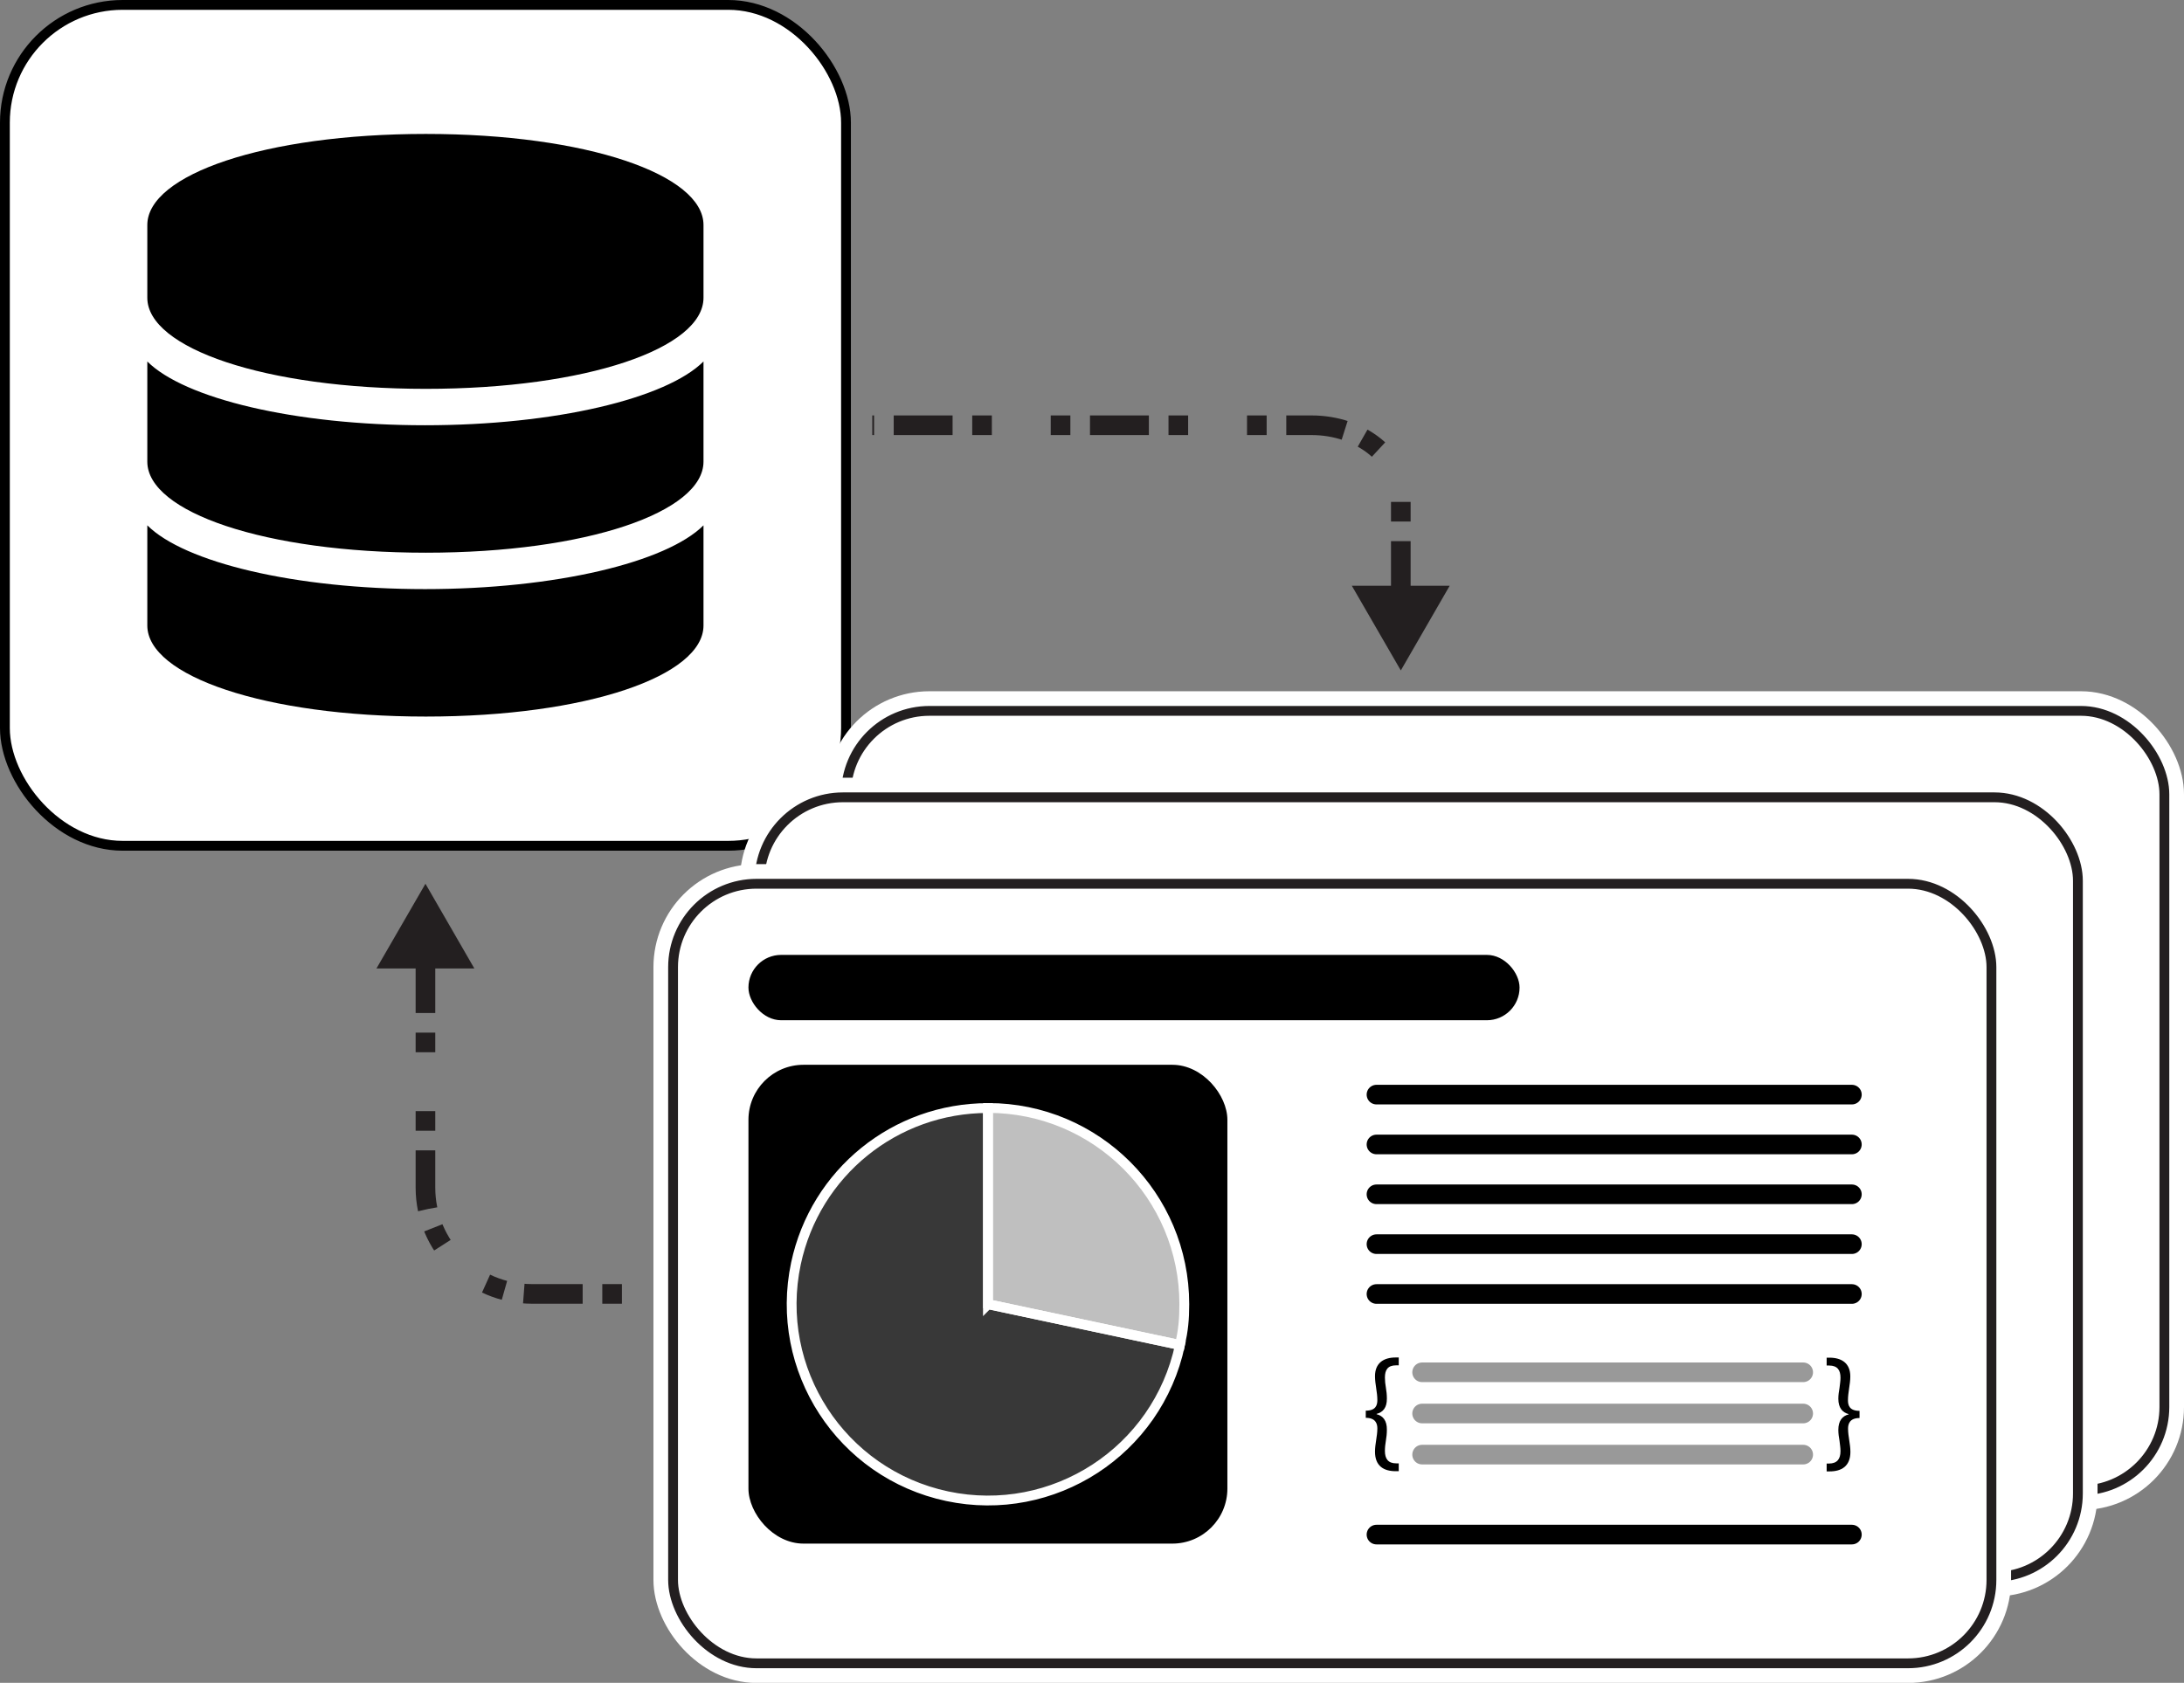 <?xml version="1.0" encoding="UTF-8"?>
<svg id="Layer_2" data-name="Layer 2" xmlns="http://www.w3.org/2000/svg" viewBox="0 0 222.53 171.51">
  <rect x="0" y="0" width="222.53" height="171.51" fill="#808080" stroke="none"/>
  <defs>
    <style>
      .cls-1 {
        stroke: #999;
      }

      .cls-1, .cls-2, .cls-3, .cls-4, .cls-5, .cls-6, .cls-7 {
        stroke-miterlimit: 10;
      }

      .cls-1, .cls-2, .cls-4, .cls-6 {
        fill: none;
      }

      .cls-1, .cls-4 {
        stroke-linecap: round;
      }

      .cls-1, .cls-4, .cls-6 {
        stroke-width: 2px;
      }

      .cls-8, .cls-3, .cls-5 {
        fill: #fff;
      }

      .cls-2, .cls-7 {
        stroke: #fff;
      }

      .cls-3, .cls-6 {
        stroke: #231f20;
      }

      .cls-4, .cls-5 {
        stroke: #000;
      }

      .cls-9 {
        opacity: .75;
      }

      .cls-6 {
        stroke-dasharray: 0 0 0 0 0 0 6 2 2 6 2 2;
      }

      .cls-7 {
        fill: #184fa8;
        stroke-width: 4px;
      }

      .cls-10 {
        opacity: .25;
      }

      .cls-11 {
        fill: #231f20;
      }

      .cls-12 {
        fill: #dfdfdf;
      }
    </style>
  </defs>
  <g id="Layer_1-2" data-name="Layer 1">
    <g>
      <rect class="cls-5" x=".5" y=".5" width="85.7" height="85.7" rx="12" ry="12"/>
      <path d="m43.39,13.65c-16.4,0-28.38,4.15-28.38,9.28v7.42c0,5.12,11.98,9.28,28.38,9.28s28.29-4.15,28.29-9.28v-7.42c0-5.13-11.89-9.28-28.29-9.28m-.09,29.69c-13.3,0-24.51-2.73-28.29-6.5v10.21c0,5.13,11.98,9.28,28.38,9.28s28.29-4.15,28.29-9.28v-10.21c-3.78,3.77-15.09,6.5-28.38,6.5m0,16.7c-13.3,0-24.51-2.73-28.29-6.5v10.21c0,5.13,11.98,9.28,28.38,9.28s28.29-4.15,28.29-9.28v-10.21c-3.78,3.77-15.09,6.5-28.38,6.5"/>
    </g>
    <g>
      <path class="cls-6" d="m142.73,61.15v-10.51c0-4.03-4.07-7.3-9.1-7.3h-44.75"/>
      <polygon class="cls-11" points="147.71 59.7 142.73 68.33 137.74 59.7 147.71 59.7"/>
    </g>
    <g>
      <rect class="cls-7" x="86.2" y="72.45" width="134.33" height="79.45" rx="8.5" ry="8.5"/>
      <rect class="cls-3" x="86.2" y="72.45" width="134.33" height="79.45" rx="8.5" ry="8.5"/>
    </g>
    <g>
      <rect class="cls-7" x="77.39" y="81.26" width="134.33" height="79.45" rx="8.5" ry="8.5"/>
      <rect class="cls-3" x="77.39" y="81.26" width="134.33" height="79.45" rx="8.5" ry="8.5"/>
    </g>
    <g>
      <path class="cls-6" d="m43.35,97.24v23.8c0,5.98,4.85,10.83,10.83,10.83h25.77"/>
      <polygon class="cls-11" points="38.36 98.7 43.35 90.07 48.33 98.7 38.36 98.7"/>
    </g>
    <g>
      <g>
        <rect class="cls-7" x="68.58" y="90.07" width="134.33" height="79.45" rx="8.5" ry="8.5"/>
        <rect class="cls-3" x="68.58" y="90.07" width="134.33" height="79.45" rx="8.5" ry="8.5"/>
      </g>
      <rect x="76.26" y="108.52" width="48.8" height="48.8" rx="5.61" ry="5.61"/>
      <g>
        <g>
          <g class="cls-10">
            <path class="cls-12" d="m100.67,132.92l19.56,4.16c-2.3,10.81-12.92,17.7-23.72,15.41-10.81-2.3-17.7-12.92-15.41-23.72,1.97-9.26,10.1-15.84,19.56-15.84v20Z"/>
          </g>
          <g class="cls-9">
            <path class="cls-8" d="m100.67,132.92v-20c11.05,0,20,8.95,20,20,0,1.57-.11,2.62-.44,4.16l-19.56-4.16Z"/>
          </g>
        </g>
        <g>
          <path class="cls-2" d="m100.67,132.92l19.56,4.16c-2.3,10.81-12.92,17.7-23.72,15.41-10.81-2.3-17.7-12.92-15.41-23.72,1.97-9.26,10.1-15.84,19.56-15.84v20Z"/>
          <path class="cls-2" d="m100.67,132.92v-20c11.05,0,20,8.95,20,20,0,1.57-.11,2.62-.44,4.16l-19.56-4.16Z"/>
        </g>
      </g>
      <rect x="76.26" y="97.32" width="78.57" height="6.66" rx="3.33" ry="3.33"/>
      <line class="cls-4" x1="140.25" y1="111.56" x2="188.69" y2="111.56"/>
      <line class="cls-4" x1="140.25" y1="121.72" x2="188.69" y2="121.72"/>
      <line class="cls-4" x1="140.25" y1="116.64" x2="188.69" y2="116.64"/>
      <line class="cls-4" x1="140.25" y1="126.8" x2="188.69" y2="126.8"/>
      <line class="cls-4" x1="140.25" y1="131.88" x2="188.69" y2="131.88"/>
      <line class="cls-4" x1="140.25" y1="156.4" x2="188.69" y2="156.4"/>
      <g>
        <line class="cls-1" x1="144.9" y1="139.86" x2="183.73" y2="139.86"/>
        <line class="cls-1" x1="144.9" y1="144.06" x2="183.73" y2="144.06"/>
        <line class="cls-1" x1="144.9" y1="148.25" x2="183.73" y2="148.25"/>
      </g>
      <path d="m139.16,143.77c1.03,0,1.18-.57,1.18-1.08,0-.41-.06-.81-.12-1.22-.06-.41-.12-.8-.12-1.21,0-1.34.87-1.91,2.11-1.91h.31v.8h-.26c-.86,0-1.15.46-1.15,1.25,0,.33.04.68.1,1.03.06.36.1.71.1,1.1.01.93-.39,1.4-1.05,1.57v.03c.65.16,1.06.65,1.05,1.58,0,.39-.04.76-.1,1.11-.06.36-.1.7-.1,1.05,0,.81.33,1.27,1.15,1.27h.26v.8h-.31c-1.21,0-2.11-.52-2.11-1.99,0-.39.06-.8.12-1.19s.12-.79.12-1.18c0-.45-.15-1.08-1.18-1.08v-.74Z"/>
      <path d="m189.48,144.52c-1.03,0-1.18.62-1.18,1.08,0,.39.06.79.12,1.18s.12.8.12,1.19c0,1.47-.92,1.99-2.11,1.99h-.31v-.8h.25c.81-.01,1.16-.45,1.16-1.27,0-.35-.06-.68-.1-1.05-.06-.35-.12-.71-.12-1.11,0-.93.41-1.42,1.05-1.58v-.03c-.64-.17-1.05-.64-1.05-1.57,0-.39.06-.74.12-1.1.04-.35.1-.7.1-1.03,0-.79-.31-1.24-1.15-1.25h-.26v-.8h.29c1.24,0,2.12.57,2.12,1.91,0,.41-.06.8-.12,1.21-.06.41-.12.81-.12,1.22,0,.51.15,1.08,1.18,1.08v.74Z"/>
    </g>
  </g>
</svg>
